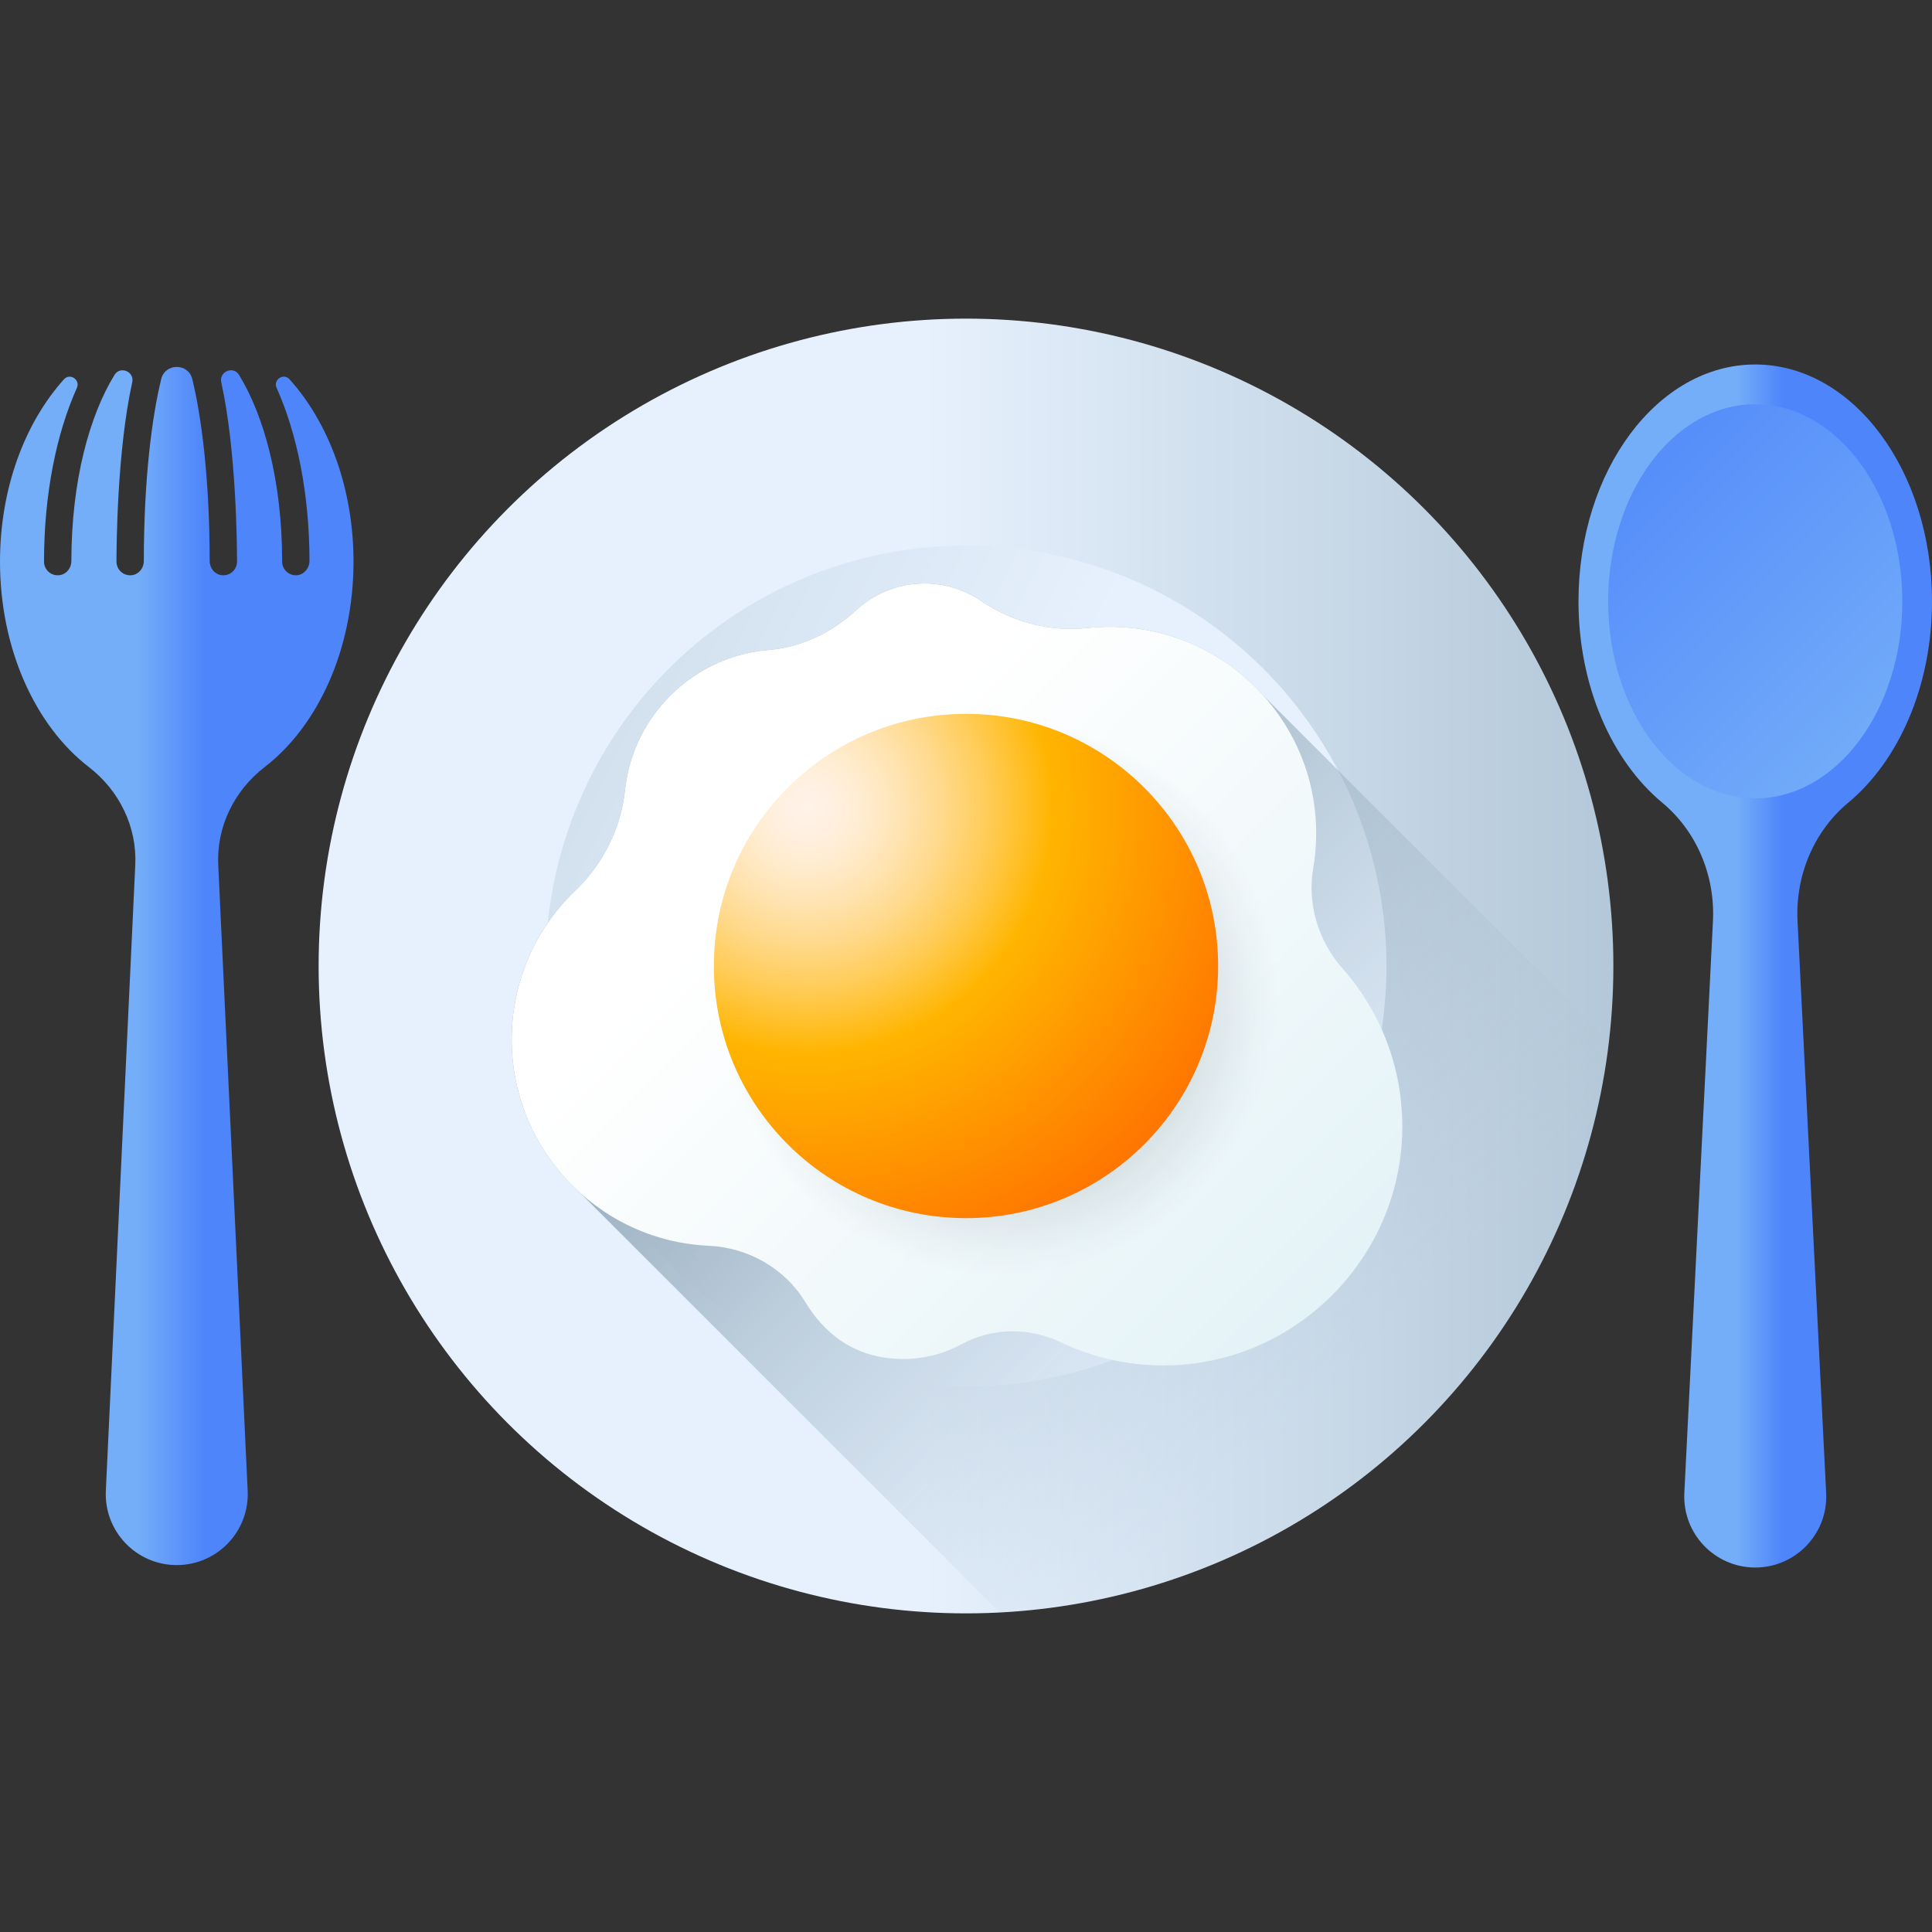 <?xml version="1.0" encoding="iso-8859-1"?>
<!-- Generator: Adobe Illustrator 19.0.0, SVG Export Plug-In . SVG Version: 6.00 Build 0)  -->
<svg version="1.1" id="Capa_1" xmlns="http://www.w3.org/2000/svg" xmlns:xlink="http://www.w3.org/1999/xlink" x="0px" y="0px"
	 viewBox="0 0 512 512" style="enable-background:new 0 0 512 512;" xml:space="preserve">
<rect x="0" y="0" width="512" height="512" fill="#333333" stroke="none"/>
<linearGradient id="SVGID_1_" gradientUnits="userSpaceOnUse" x1="242.829" y1="259.543" x2="429.059" y2="259.543" gradientTransform="matrix(1.004 0 0 -1.004 0.192 516.561)">
	<stop  offset="0" style="stop-color:#E7F1FD"/>
	<stop  offset="1" style="stop-color:#B2C7D8"/>
</linearGradient>
<circle style="fill:url(#SVGID_1_);" cx="256" cy="256" r="171.56"/>
<linearGradient id="SVGID_2_" gradientUnits="userSpaceOnUse" x1="248.31" y1="262.777" x2="5.29" y2="383.727" gradientTransform="matrix(1.004 0 0 -1.004 0.192 516.561)">
	<stop  offset="0" style="stop-color:#E7F1FD"/>
	<stop  offset="1" style="stop-color:#B2C7D8"/>
</linearGradient>
<circle style="fill:url(#SVGID_2_);" cx="256" cy="256" r="111.425"/>
<linearGradient id="SVGID_3_" gradientUnits="userSpaceOnUse" x1="356.139" y1="152.293" x2="206.999" y2="301.423" gradientTransform="matrix(1.004 0 0 -1.004 0.192 516.561)">
	<stop  offset="0" style="stop-color:#B2C7D8;stop-opacity:0"/>
	<stop  offset="1" style="stop-color:#879FAF"/>
</linearGradient>
<path style="fill:url(#SVGID_3_);" d="M426.403,275.926l-91.705-91.705c-9.171-10.164-22.074-16.907-36.478-17.965
	c-3.404-0.25-6.747-0.187-10.005,0.164c-9.923,1.066-19.957-1.532-28.197-7.162c-4.278-2.922-9.449-4.631-15.021-4.631
	c-6.959,0-13.293,2.665-18.04,7.03c-6.466,5.945-14.544,9.89-23.299,10.605c-0.399,0.032-0.797,0.071-1.198,0.114
	c-19.134,2.099-34.53,17.401-36.766,36.519c-0.017,0.144-0.032,0.286-0.048,0.429c-1.089,10.191-5.755,19.58-13.16,26.666
	c-11.015,10.539-17.632,25.634-16.815,42.264c0.733,14.921,7.561,28.38,18.064,37.859l111.217,111.216
	C348.884,423.015,416.863,358.375,426.403,275.926z"/>
<linearGradient id="SVGID_4_" gradientUnits="userSpaceOnUse" x1="213.198" y1="295.223" x2="414.398" y2="94.022" gradientTransform="matrix(1.004 0 0 -1.004 0.192 516.561)">
	<stop  offset="0" style="stop-color:#FFFFFF"/>
	<stop  offset="1" style="stop-color:#D5ECF3"/>
</linearGradient>
<path style="fill:url(#SVGID_4_);" d="M348.018,230.04c0.721-4.216,0.958-8.599,0.649-13.089
	c-1.855-26.917-23.541-48.717-50.449-50.695c-3.404-0.25-6.747-0.187-10.004,0.164c-9.923,1.066-19.957-1.532-28.197-7.162
	c-4.278-2.922-9.449-4.631-15.021-4.631c-6.959,0-13.293,2.665-18.04,7.03c-6.466,5.945-14.544,9.89-23.299,10.604
	c-0.399,0.032-0.798,0.07-1.198,0.114c-19.134,2.099-34.53,17.4-36.766,36.519c-0.017,0.144-0.033,0.286-0.048,0.429
	c-1.089,10.191-5.755,19.58-13.16,26.666c-11.014,10.539-17.631,25.634-16.815,42.264c1.322,26.938,22.491,49.134,49.341,51.689
	c0.924,0.088,1.844,0.153,2.759,0.194c10.492,0.479,20.238,5.979,25.673,14.966c4.662,7.71,12.608,15.041,25.963,15.041
	c5.589,0,10.844-1.422,15.427-3.921c8.088-4.413,17.893-4.512,26.203-0.534c8.782,4.203,18.684,6.442,29.139,6.142
	c33.709-0.969,61.006-28.721,61.449-62.441c0.215-16.368-5.788-31.325-15.791-42.675C349.38,249.392,346.374,239.662,348.018,230.04
	z"/>
<radialGradient id="SVGID_5_" cx="263.489" cy="251.213" r="73.68" gradientTransform="matrix(1.004 0 0 -1.004 0.192 516.561)" gradientUnits="userSpaceOnUse">
	<stop  offset="0" style="stop-color:#909698"/>
	<stop  offset="0.397" style="stop-color:#92989A;stop-opacity:0.603"/>
	<stop  offset="0.624" style="stop-color:#98A0A3;stop-opacity:0.376"/>
	<stop  offset="0.809" style="stop-color:#A4ADB1;stop-opacity:0.191"/>
	<stop  offset="0.969" style="stop-color:#B3C0C4;stop-opacity:0.031"/>
	<stop  offset="1" style="stop-color:#B7C4C9;stop-opacity:0"/>
</radialGradient>
<circle style="fill:url(#SVGID_5_);" cx="265.186" cy="265.186" r="76.017"/>
<radialGradient id="SVGID_6_" cx="212.709" cy="301.353" r="130.76" gradientTransform="matrix(1.004 0 0 -1.004 0.192 516.561)" gradientUnits="userSpaceOnUse">
	<stop  offset="0" style="stop-color:#FFF2E8"/>
	<stop  offset="0.048" style="stop-color:#FFF0E2"/>
	<stop  offset="0.115" style="stop-color:#FFECD0"/>
	<stop  offset="0.191" style="stop-color:#FFE4B3"/>
	<stop  offset="0.276" style="stop-color:#FFD98B"/>
	<stop  offset="0.367" style="stop-color:#FFCC57"/>
	<stop  offset="0.462" style="stop-color:#FFBB18"/>
	<stop  offset="0.496" style="stop-color:#FFB500"/>
	<stop  offset="1" style="stop-color:#FF7000"/>
</radialGradient>
<circle style="fill:url(#SVGID_6_);" cx="256" cy="256" r="66.821"/>
<linearGradient id="SVGID_7_" gradientUnits="userSpaceOnUse" x1="35.849" y1="259.542" x2="53.979" y2="259.542" gradientTransform="matrix(1.004 0 0 -1.004 0.192 516.561)">
	<stop  offset="0" style="stop-color:#74AEF8"/>
	<stop  offset="1" style="stop-color:#4E85FB"/>
</linearGradient>
<path style="fill:url(#SVGID_7_);" d="M93.683,148.83c0-19.438-6.599-36.806-16.956-48.315c-1.58-1.756-4.395,0.106-3.428,2.262
	c5.426,12.096,8.693,28.071,8.72,45.827c0.003,1.976-1.492,3.763-3.466,3.847c-2.073,0.088-3.783-1.567-3.783-3.62
	c0-21.341-4.789-38.641-11.427-49.48c-1.517-2.477-5.333-0.886-4.706,1.95c3.998,18.082,4.175,43.256,4.175,47.531
	c0,2.236-2.026,4-4.342,3.555c-1.725-0.331-2.905-1.952-2.906-3.707c-0.01-21.84-2.175-38.282-4.606-48.227
	c-1.047-4.286-7.187-4.286-8.235,0c-2.431,9.945-4.596,26.387-4.606,48.228c-0.001,1.757-1.182,3.376-2.906,3.707
	c-2.316,0.445-4.342-1.319-4.342-3.555c0-4.275,0.178-29.445,4.175-47.528c0.628-2.841-3.192-4.424-4.711-1.943
	c-6.619,10.814-11.399,28.055-11.421,49.323c-0.002,1.752-1.173,3.363-2.891,3.699c-2.323,0.455-4.357-1.312-4.357-3.553
	c0-17.84,3.269-33.894,8.714-46.04c0.969-2.159-1.842-4.03-3.425-2.271C6.597,112.029,0,129.394,0,148.83
	c0,23.283,9.466,43.596,23.522,54.426c8.093,6.234,12.833,15.863,12.323,26.066L28.05,395.008
	c-0.538,10.748,8.031,19.756,18.792,19.756l0,0c10.761,0,19.331-9.008,18.792-19.756l-7.795-165.686
	c-0.511-10.203,4.231-19.831,12.323-26.066C84.217,192.427,93.683,172.113,93.683,148.83z"/>
<linearGradient id="SVGID_8_" gradientUnits="userSpaceOnUse" x1="458.359" y1="259.542" x2="470.319" y2="259.542" gradientTransform="matrix(1.004 0 0 -1.004 0.192 516.561)">
	<stop  offset="0" style="stop-color:#74AEF8"/>
	<stop  offset="1" style="stop-color:#4E85FB"/>
</linearGradient>
<path style="fill:url(#SVGID_8_);" d="M512,159.351c0-34.66-20.972-62.758-46.842-62.758s-46.842,28.098-46.842,62.758
	c0,22.532,8.865,42.283,22.176,53.348c9.231,7.674,14.055,19.436,13.455,31.426l-7.582,151.526
	c-0.538,10.748,8.031,19.756,18.792,19.756l0,0c10.761,0,19.331-9.008,18.792-19.756l-7.582-151.526
	c-0.6-11.989,4.224-23.752,13.455-31.426C503.135,201.635,512,181.883,512,159.351z"/>
<linearGradient id="SVGID_9_" gradientUnits="userSpaceOnUse" x1="503.436" y1="315.521" x2="410.456" y2="408.511" gradientTransform="matrix(1.004 0 0 -1.004 0.192 516.561)">
	<stop  offset="0" style="stop-color:#74AEF8"/>
	<stop  offset="1" style="stop-color:#4E85FB"/>
</linearGradient>
<ellipse style="fill:url(#SVGID_9_);" cx="465.157" cy="159.352" rx="38.981" ry="52.224"/>
<g>
</g>
<g>
</g>
<g>
</g>
<g>
</g>
<g>
</g>
<g>
</g>
<g>
</g>
<g>
</g>
<g>
</g>
<g>
</g>
<g>
</g>
<g>
</g>
<g>
</g>
<g>
</g>
<g>
</g>
</svg>
